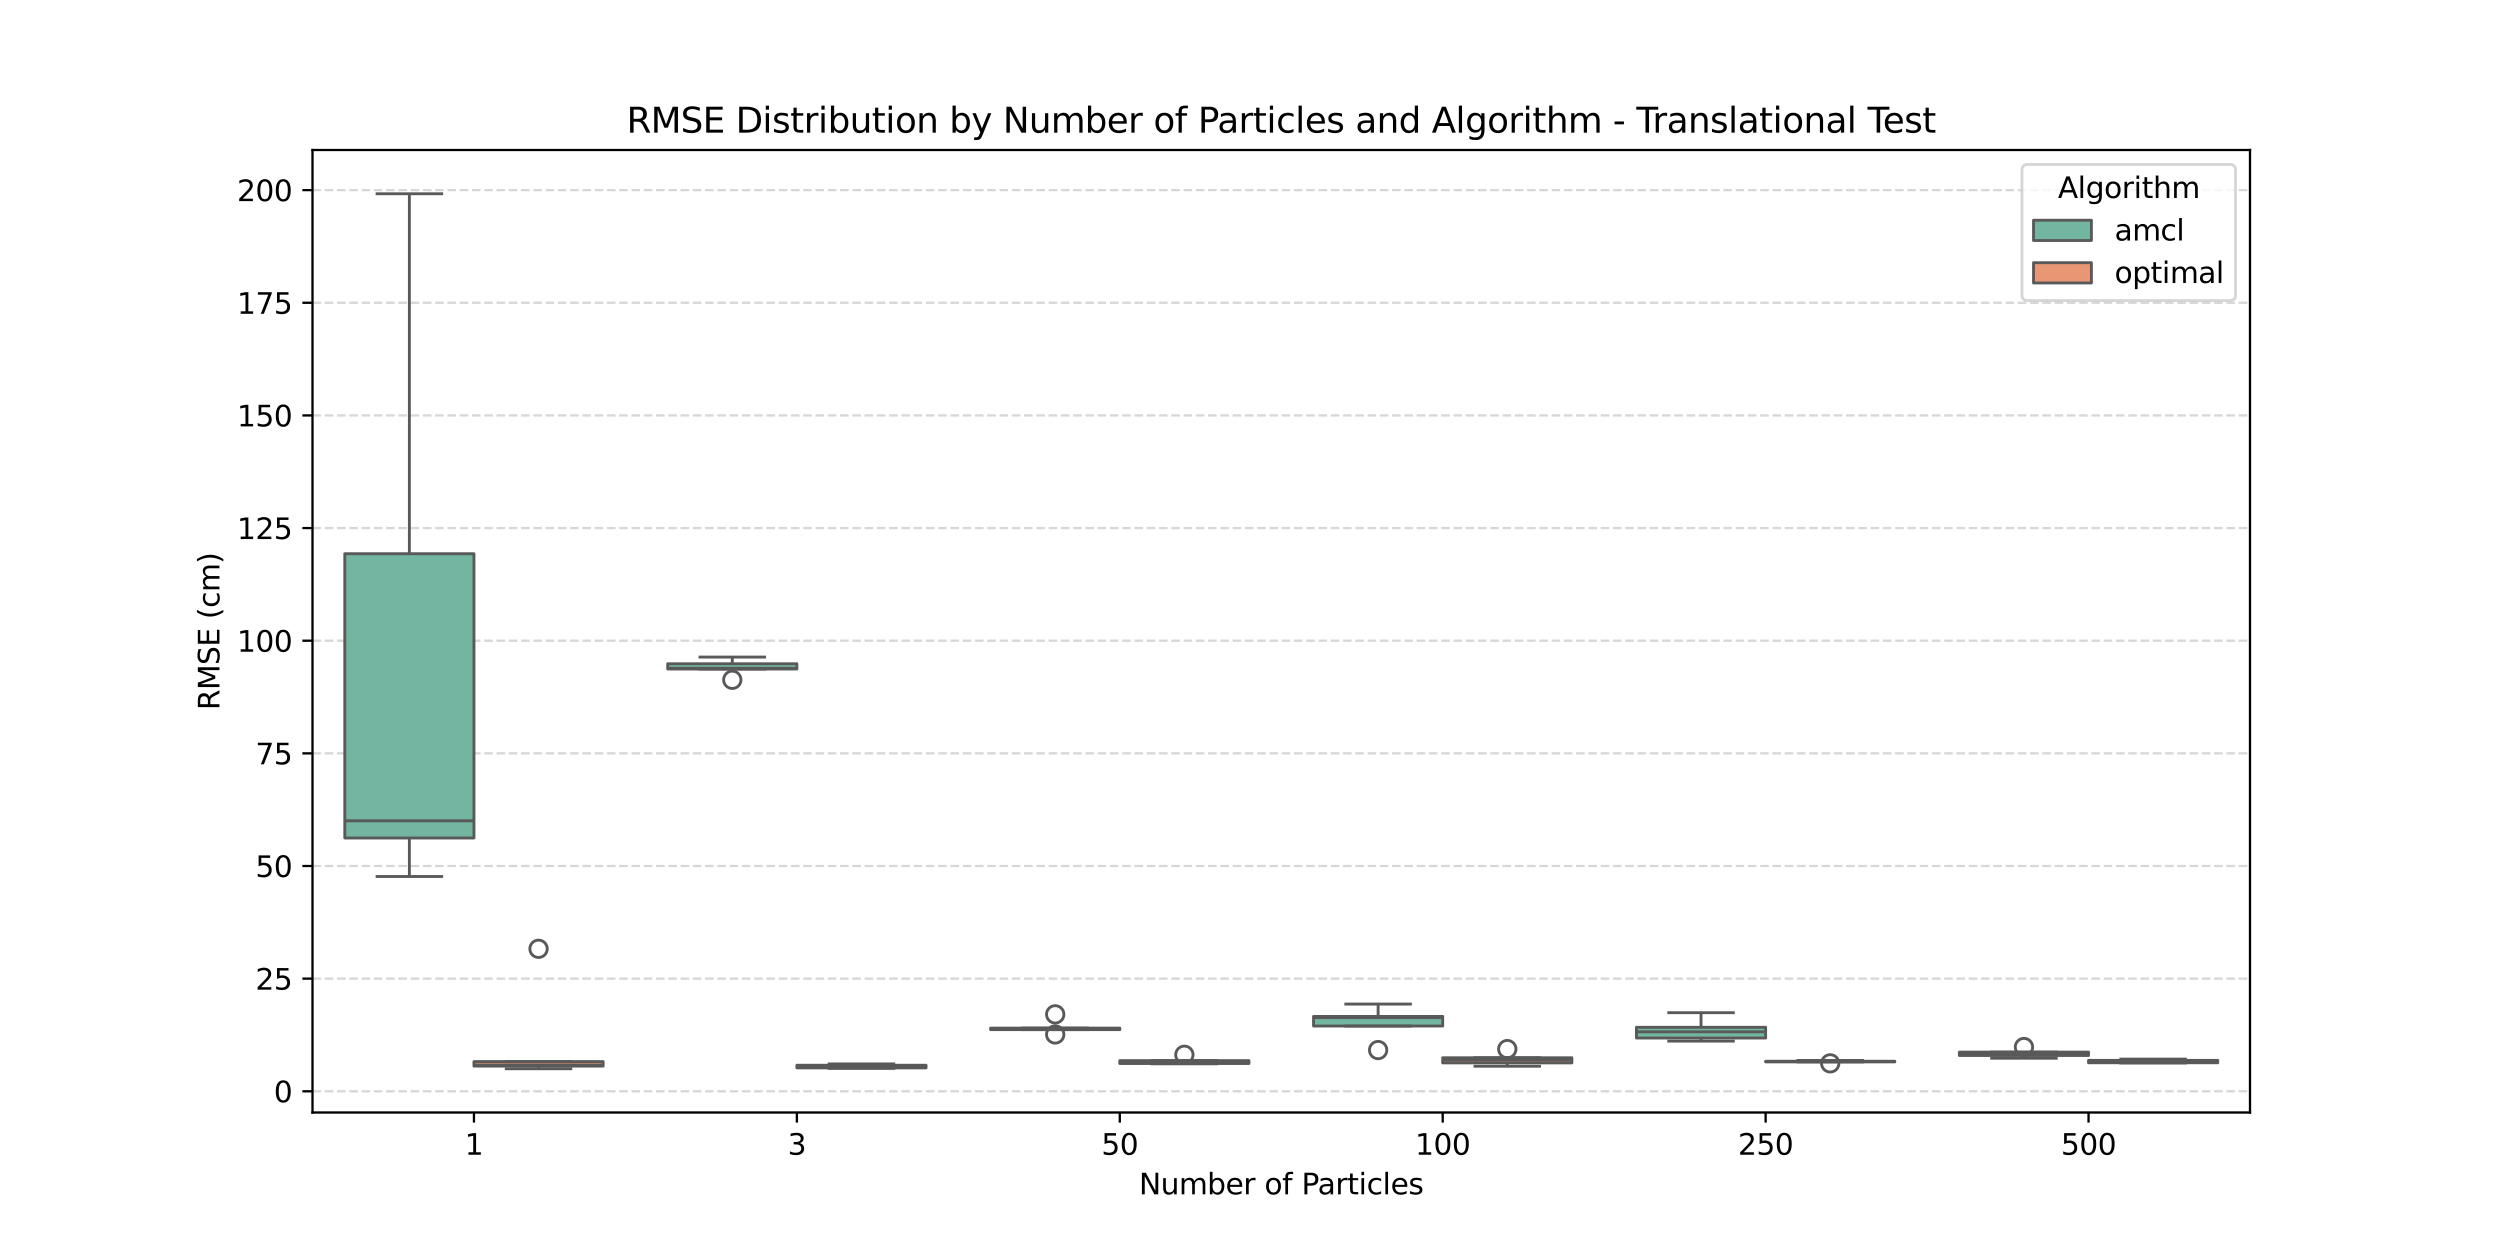 <?xml version="1.0" encoding="utf-8" standalone="no"?>
<!DOCTYPE svg PUBLIC "-//W3C//DTD SVG 1.1//EN"
  "http://www.w3.org/Graphics/SVG/1.1/DTD/svg11.dtd">
<svg xmlns:xlink="http://www.w3.org/1999/xlink" width="864pt" height="432pt" viewBox="0 0 864 432" xmlns="http://www.w3.org/2000/svg" version="1.1">
 <defs>
  <style type="text/css">*{stroke-linejoin: round; stroke-linecap: butt}</style>
 </defs>
 <g id="figure_1">
  <g id="patch_1">
   <path d="M 0 432 
L 864 432 
L 864 0 
L 0 0 
z
" style="fill: #ffffff"/>
  </g>
  <g id="axes_1">
   <g id="patch_2">
    <path d="M 108 384.48 
L 777.6 384.48 
L 777.6 51.84 
L 108 51.84 
z
" style="fill: #ffffff"/>
   </g>
   <g id="patch_3">
    <path d="M 163.8 377.15 
L 163.8 377.15 
L 163.8 377.15 
L 163.8 377.15 
z
" clip-path="url(#pabca61a858)" style="fill: #72b6a1; stroke: #595959; stroke-linejoin: miter"/>
   </g>
   <g id="patch_4">
    <path d="M 163.8 377.15 
L 163.8 377.15 
L 163.8 377.15 
L 163.8 377.15 
z
" clip-path="url(#pabca61a858)" style="fill: #e99675; stroke: #595959; stroke-linejoin: miter"/>
   </g>
   <g id="matplotlib.axis_1">
    <g id="xtick_1">
     <g id="line2d_1">
      <defs>
       <path id="m0960a24da6" d="M 0 0 
L 0 3.5 
" style="stroke: #000000; stroke-width: 0.8"/>
      </defs>
      <g>
       <use xlink:href="#m0960a24da6" x="163.8" y="384.48" style="stroke: #000000; stroke-width: 0.8"/>
      </g>
     </g>
     <g id="text_1">
      <!-- 1 -->
      <g transform="translate(160.619 399.078) scale(0.1 -0.1)">
       <defs>
        <path id="DejaVuSans-31" d="M 794 531 
L 1825 531 
L 1825 4091 
L 703 3866 
L 703 4441 
L 1819 4666 
L 2450 4666 
L 2450 531 
L 3481 531 
L 3481 0 
L 794 0 
L 794 531 
z
" transform="scale(0.016)"/>
       </defs>
       <use xlink:href="#DejaVuSans-31"/>
      </g>
     </g>
    </g>
    <g id="xtick_2">
     <g id="line2d_2">
      <g>
       <use xlink:href="#m0960a24da6" x="275.4" y="384.48" style="stroke: #000000; stroke-width: 0.8"/>
      </g>
     </g>
     <g id="text_2">
      <!-- 3 -->
      <g transform="translate(272.219 399.078) scale(0.1 -0.1)">
       <defs>
        <path id="DejaVuSans-33" d="M 2597 2516 
Q 3050 2419 3304 2112 
Q 3559 1806 3559 1356 
Q 3559 666 3084 287 
Q 2609 -91 1734 -91 
Q 1441 -91 1130 -33 
Q 819 25 488 141 
L 488 750 
Q 750 597 1062 519 
Q 1375 441 1716 441 
Q 2309 441 2620 675 
Q 2931 909 2931 1356 
Q 2931 1769 2642 2001 
Q 2353 2234 1838 2234 
L 1294 2234 
L 1294 2753 
L 1863 2753 
Q 2328 2753 2575 2939 
Q 2822 3125 2822 3475 
Q 2822 3834 2567 4026 
Q 2313 4219 1838 4219 
Q 1578 4219 1281 4162 
Q 984 4106 628 3988 
L 628 4550 
Q 988 4650 1302 4700 
Q 1616 4750 1894 4750 
Q 2613 4750 3031 4423 
Q 3450 4097 3450 3541 
Q 3450 3153 3228 2886 
Q 3006 2619 2597 2516 
z
" transform="scale(0.016)"/>
       </defs>
       <use xlink:href="#DejaVuSans-33"/>
      </g>
     </g>
    </g>
    <g id="xtick_3">
     <g id="line2d_3">
      <g>
       <use xlink:href="#m0960a24da6" x="387" y="384.48" style="stroke: #000000; stroke-width: 0.8"/>
      </g>
     </g>
     <g id="text_3">
      <!-- 50 -->
      <g transform="translate(380.637 399.078) scale(0.1 -0.1)">
       <defs>
        <path id="DejaVuSans-35" d="M 691 4666 
L 3169 4666 
L 3169 4134 
L 1269 4134 
L 1269 2991 
Q 1406 3038 1543 3061 
Q 1681 3084 1819 3084 
Q 2600 3084 3056 2656 
Q 3513 2228 3513 1497 
Q 3513 744 3044 326 
Q 2575 -91 1722 -91 
Q 1428 -91 1123 -41 
Q 819 9 494 109 
L 494 744 
Q 775 591 1075 516 
Q 1375 441 1709 441 
Q 2250 441 2565 725 
Q 2881 1009 2881 1497 
Q 2881 1984 2565 2268 
Q 2250 2553 1709 2553 
Q 1456 2553 1204 2497 
Q 953 2441 691 2322 
L 691 4666 
z
" transform="scale(0.016)"/>
        <path id="DejaVuSans-30" d="M 2034 4250 
Q 1547 4250 1301 3770 
Q 1056 3291 1056 2328 
Q 1056 1369 1301 889 
Q 1547 409 2034 409 
Q 2525 409 2770 889 
Q 3016 1369 3016 2328 
Q 3016 3291 2770 3770 
Q 2525 4250 2034 4250 
z
M 2034 4750 
Q 2819 4750 3233 4129 
Q 3647 3509 3647 2328 
Q 3647 1150 3233 529 
Q 2819 -91 2034 -91 
Q 1250 -91 836 529 
Q 422 1150 422 2328 
Q 422 3509 836 4129 
Q 1250 4750 2034 4750 
z
" transform="scale(0.016)"/>
       </defs>
       <use xlink:href="#DejaVuSans-35"/>
       <use xlink:href="#DejaVuSans-30" x="63.623"/>
      </g>
     </g>
    </g>
    <g id="xtick_4">
     <g id="line2d_4">
      <g>
       <use xlink:href="#m0960a24da6" x="498.6" y="384.48" style="stroke: #000000; stroke-width: 0.8"/>
      </g>
     </g>
     <g id="text_4">
      <!-- 100 -->
      <g transform="translate(489.056 399.078) scale(0.1 -0.1)">
       <use xlink:href="#DejaVuSans-31"/>
       <use xlink:href="#DejaVuSans-30" x="63.623"/>
       <use xlink:href="#DejaVuSans-30" x="127.246"/>
      </g>
     </g>
    </g>
    <g id="xtick_5">
     <g id="line2d_5">
      <g>
       <use xlink:href="#m0960a24da6" x="610.2" y="384.48" style="stroke: #000000; stroke-width: 0.8"/>
      </g>
     </g>
     <g id="text_5">
      <!-- 250 -->
      <g transform="translate(600.656 399.078) scale(0.1 -0.1)">
       <defs>
        <path id="DejaVuSans-32" d="M 1228 531 
L 3431 531 
L 3431 0 
L 469 0 
L 469 531 
Q 828 903 1448 1529 
Q 2069 2156 2228 2338 
Q 2531 2678 2651 2914 
Q 2772 3150 2772 3378 
Q 2772 3750 2511 3984 
Q 2250 4219 1831 4219 
Q 1534 4219 1204 4116 
Q 875 4013 500 3803 
L 500 4441 
Q 881 4594 1212 4672 
Q 1544 4750 1819 4750 
Q 2544 4750 2975 4387 
Q 3406 4025 3406 3419 
Q 3406 3131 3298 2873 
Q 3191 2616 2906 2266 
Q 2828 2175 2409 1742 
Q 1991 1309 1228 531 
z
" transform="scale(0.016)"/>
       </defs>
       <use xlink:href="#DejaVuSans-32"/>
       <use xlink:href="#DejaVuSans-35" x="63.623"/>
       <use xlink:href="#DejaVuSans-30" x="127.246"/>
      </g>
     </g>
    </g>
    <g id="xtick_6">
     <g id="line2d_6">
      <g>
       <use xlink:href="#m0960a24da6" x="721.8" y="384.48" style="stroke: #000000; stroke-width: 0.8"/>
      </g>
     </g>
     <g id="text_6">
      <!-- 500 -->
      <g transform="translate(712.256 399.078) scale(0.1 -0.1)">
       <use xlink:href="#DejaVuSans-35"/>
       <use xlink:href="#DejaVuSans-30" x="63.623"/>
       <use xlink:href="#DejaVuSans-30" x="127.246"/>
      </g>
     </g>
    </g>
    <g id="text_7">
     <!-- Number of Particles -->
     <g transform="translate(393.638 412.757) scale(0.1 -0.1)">
      <defs>
       <path id="DejaVuSans-4e" d="M 628 4666 
L 1478 4666 
L 3547 763 
L 3547 4666 
L 4159 4666 
L 4159 0 
L 3309 0 
L 1241 3903 
L 1241 0 
L 628 0 
L 628 4666 
z
" transform="scale(0.016)"/>
       <path id="DejaVuSans-75" d="M 544 1381 
L 544 3500 
L 1119 3500 
L 1119 1403 
Q 1119 906 1312 657 
Q 1506 409 1894 409 
Q 2359 409 2629 706 
Q 2900 1003 2900 1516 
L 2900 3500 
L 3475 3500 
L 3475 0 
L 2900 0 
L 2900 538 
Q 2691 219 2414 64 
Q 2138 -91 1772 -91 
Q 1169 -91 856 284 
Q 544 659 544 1381 
z
M 1991 3584 
L 1991 3584 
z
" transform="scale(0.016)"/>
       <path id="DejaVuSans-6d" d="M 3328 2828 
Q 3544 3216 3844 3400 
Q 4144 3584 4550 3584 
Q 5097 3584 5394 3201 
Q 5691 2819 5691 2113 
L 5691 0 
L 5113 0 
L 5113 2094 
Q 5113 2597 4934 2840 
Q 4756 3084 4391 3084 
Q 3944 3084 3684 2787 
Q 3425 2491 3425 1978 
L 3425 0 
L 2847 0 
L 2847 2094 
Q 2847 2600 2669 2842 
Q 2491 3084 2119 3084 
Q 1678 3084 1418 2786 
Q 1159 2488 1159 1978 
L 1159 0 
L 581 0 
L 581 3500 
L 1159 3500 
L 1159 2956 
Q 1356 3278 1631 3431 
Q 1906 3584 2284 3584 
Q 2666 3584 2933 3390 
Q 3200 3197 3328 2828 
z
" transform="scale(0.016)"/>
       <path id="DejaVuSans-62" d="M 3116 1747 
Q 3116 2381 2855 2742 
Q 2594 3103 2138 3103 
Q 1681 3103 1420 2742 
Q 1159 2381 1159 1747 
Q 1159 1113 1420 752 
Q 1681 391 2138 391 
Q 2594 391 2855 752 
Q 3116 1113 3116 1747 
z
M 1159 2969 
Q 1341 3281 1617 3432 
Q 1894 3584 2278 3584 
Q 2916 3584 3314 3078 
Q 3713 2572 3713 1747 
Q 3713 922 3314 415 
Q 2916 -91 2278 -91 
Q 1894 -91 1617 61 
Q 1341 213 1159 525 
L 1159 0 
L 581 0 
L 581 4863 
L 1159 4863 
L 1159 2969 
z
" transform="scale(0.016)"/>
       <path id="DejaVuSans-65" d="M 3597 1894 
L 3597 1613 
L 953 1613 
Q 991 1019 1311 708 
Q 1631 397 2203 397 
Q 2534 397 2845 478 
Q 3156 559 3463 722 
L 3463 178 
Q 3153 47 2828 -22 
Q 2503 -91 2169 -91 
Q 1331 -91 842 396 
Q 353 884 353 1716 
Q 353 2575 817 3079 
Q 1281 3584 2069 3584 
Q 2775 3584 3186 3129 
Q 3597 2675 3597 1894 
z
M 3022 2063 
Q 3016 2534 2758 2815 
Q 2500 3097 2075 3097 
Q 1594 3097 1305 2825 
Q 1016 2553 972 2059 
L 3022 2063 
z
" transform="scale(0.016)"/>
       <path id="DejaVuSans-72" d="M 2631 2963 
Q 2534 3019 2420 3045 
Q 2306 3072 2169 3072 
Q 1681 3072 1420 2755 
Q 1159 2438 1159 1844 
L 1159 0 
L 581 0 
L 581 3500 
L 1159 3500 
L 1159 2956 
Q 1341 3275 1631 3429 
Q 1922 3584 2338 3584 
Q 2397 3584 2469 3576 
Q 2541 3569 2628 3553 
L 2631 2963 
z
" transform="scale(0.016)"/>
       <path id="DejaVuSans-20" transform="scale(0.016)"/>
       <path id="DejaVuSans-6f" d="M 1959 3097 
Q 1497 3097 1228 2736 
Q 959 2375 959 1747 
Q 959 1119 1226 758 
Q 1494 397 1959 397 
Q 2419 397 2687 759 
Q 2956 1122 2956 1747 
Q 2956 2369 2687 2733 
Q 2419 3097 1959 3097 
z
M 1959 3584 
Q 2709 3584 3137 3096 
Q 3566 2609 3566 1747 
Q 3566 888 3137 398 
Q 2709 -91 1959 -91 
Q 1206 -91 779 398 
Q 353 888 353 1747 
Q 353 2609 779 3096 
Q 1206 3584 1959 3584 
z
" transform="scale(0.016)"/>
       <path id="DejaVuSans-66" d="M 2375 4863 
L 2375 4384 
L 1825 4384 
Q 1516 4384 1395 4259 
Q 1275 4134 1275 3809 
L 1275 3500 
L 2222 3500 
L 2222 3053 
L 1275 3053 
L 1275 0 
L 697 0 
L 697 3053 
L 147 3053 
L 147 3500 
L 697 3500 
L 697 3744 
Q 697 4328 969 4595 
Q 1241 4863 1831 4863 
L 2375 4863 
z
" transform="scale(0.016)"/>
       <path id="DejaVuSans-50" d="M 1259 4147 
L 1259 2394 
L 2053 2394 
Q 2494 2394 2734 2622 
Q 2975 2850 2975 3272 
Q 2975 3691 2734 3919 
Q 2494 4147 2053 4147 
L 1259 4147 
z
M 628 4666 
L 2053 4666 
Q 2838 4666 3239 4311 
Q 3641 3956 3641 3272 
Q 3641 2581 3239 2228 
Q 2838 1875 2053 1875 
L 1259 1875 
L 1259 0 
L 628 0 
L 628 4666 
z
" transform="scale(0.016)"/>
       <path id="DejaVuSans-61" d="M 2194 1759 
Q 1497 1759 1228 1600 
Q 959 1441 959 1056 
Q 959 750 1161 570 
Q 1363 391 1709 391 
Q 2188 391 2477 730 
Q 2766 1069 2766 1631 
L 2766 1759 
L 2194 1759 
z
M 3341 1997 
L 3341 0 
L 2766 0 
L 2766 531 
Q 2569 213 2275 61 
Q 1981 -91 1556 -91 
Q 1019 -91 701 211 
Q 384 513 384 1019 
Q 384 1609 779 1909 
Q 1175 2209 1959 2209 
L 2766 2209 
L 2766 2266 
Q 2766 2663 2505 2880 
Q 2244 3097 1772 3097 
Q 1472 3097 1187 3025 
Q 903 2953 641 2809 
L 641 3341 
Q 956 3463 1253 3523 
Q 1550 3584 1831 3584 
Q 2591 3584 2966 3190 
Q 3341 2797 3341 1997 
z
" transform="scale(0.016)"/>
       <path id="DejaVuSans-74" d="M 1172 4494 
L 1172 3500 
L 2356 3500 
L 2356 3053 
L 1172 3053 
L 1172 1153 
Q 1172 725 1289 603 
Q 1406 481 1766 481 
L 2356 481 
L 2356 0 
L 1766 0 
Q 1100 0 847 248 
Q 594 497 594 1153 
L 594 3053 
L 172 3053 
L 172 3500 
L 594 3500 
L 594 4494 
L 1172 4494 
z
" transform="scale(0.016)"/>
       <path id="DejaVuSans-69" d="M 603 3500 
L 1178 3500 
L 1178 0 
L 603 0 
L 603 3500 
z
M 603 4863 
L 1178 4863 
L 1178 4134 
L 603 4134 
L 603 4863 
z
" transform="scale(0.016)"/>
       <path id="DejaVuSans-63" d="M 3122 3366 
L 3122 2828 
Q 2878 2963 2633 3030 
Q 2388 3097 2138 3097 
Q 1578 3097 1268 2742 
Q 959 2388 959 1747 
Q 959 1106 1268 751 
Q 1578 397 2138 397 
Q 2388 397 2633 464 
Q 2878 531 3122 666 
L 3122 134 
Q 2881 22 2623 -34 
Q 2366 -91 2075 -91 
Q 1284 -91 818 406 
Q 353 903 353 1747 
Q 353 2603 823 3093 
Q 1294 3584 2113 3584 
Q 2378 3584 2631 3529 
Q 2884 3475 3122 3366 
z
" transform="scale(0.016)"/>
       <path id="DejaVuSans-6c" d="M 603 4863 
L 1178 4863 
L 1178 0 
L 603 0 
L 603 4863 
z
" transform="scale(0.016)"/>
       <path id="DejaVuSans-73" d="M 2834 3397 
L 2834 2853 
Q 2591 2978 2328 3040 
Q 2066 3103 1784 3103 
Q 1356 3103 1142 2972 
Q 928 2841 928 2578 
Q 928 2378 1081 2264 
Q 1234 2150 1697 2047 
L 1894 2003 
Q 2506 1872 2764 1633 
Q 3022 1394 3022 966 
Q 3022 478 2636 193 
Q 2250 -91 1575 -91 
Q 1294 -91 989 -36 
Q 684 19 347 128 
L 347 722 
Q 666 556 975 473 
Q 1284 391 1588 391 
Q 1994 391 2212 530 
Q 2431 669 2431 922 
Q 2431 1156 2273 1281 
Q 2116 1406 1581 1522 
L 1381 1569 
Q 847 1681 609 1914 
Q 372 2147 372 2553 
Q 372 3047 722 3315 
Q 1072 3584 1716 3584 
Q 2034 3584 2315 3537 
Q 2597 3491 2834 3397 
z
" transform="scale(0.016)"/>
      </defs>
      <use xlink:href="#DejaVuSans-4e"/>
      <use xlink:href="#DejaVuSans-75" x="74.805"/>
      <use xlink:href="#DejaVuSans-6d" x="138.184"/>
      <use xlink:href="#DejaVuSans-62" x="235.596"/>
      <use xlink:href="#DejaVuSans-65" x="299.072"/>
      <use xlink:href="#DejaVuSans-72" x="360.596"/>
      <use xlink:href="#DejaVuSans-20" x="401.709"/>
      <use xlink:href="#DejaVuSans-6f" x="433.496"/>
      <use xlink:href="#DejaVuSans-66" x="494.678"/>
      <use xlink:href="#DejaVuSans-20" x="529.883"/>
      <use xlink:href="#DejaVuSans-50" x="561.67"/>
      <use xlink:href="#DejaVuSans-61" x="617.473"/>
      <use xlink:href="#DejaVuSans-72" x="678.752"/>
      <use xlink:href="#DejaVuSans-74" x="719.865"/>
      <use xlink:href="#DejaVuSans-69" x="759.074"/>
      <use xlink:href="#DejaVuSans-63" x="786.857"/>
      <use xlink:href="#DejaVuSans-6c" x="841.838"/>
      <use xlink:href="#DejaVuSans-65" x="869.621"/>
      <use xlink:href="#DejaVuSans-73" x="931.145"/>
     </g>
    </g>
   </g>
   <g id="matplotlib.axis_2">
    <g id="ytick_1">
     <g id="line2d_7">
      <path d="M 108 377.15 
L 777.6 377.15 
" clip-path="url(#pabca61a858)" style="fill: none; stroke-dasharray: 2.96,1.28; stroke-dashoffset: 0; stroke: #b0b0b0; stroke-opacity: 0.5; stroke-width: 0.8"/>
     </g>
     <g id="line2d_8">
      <defs>
       <path id="me1e7317fe0" d="M 0 0 
L -3.5 0 
" style="stroke: #000000; stroke-width: 0.8"/>
      </defs>
      <g>
       <use xlink:href="#me1e7317fe0" x="108" y="377.15" style="stroke: #000000; stroke-width: 0.8"/>
      </g>
     </g>
     <g id="text_8">
      <!-- 0 -->
      <g transform="translate(94.638 380.949) scale(0.1 -0.1)">
       <use xlink:href="#DejaVuSans-30"/>
      </g>
     </g>
    </g>
    <g id="ytick_2">
     <g id="line2d_9">
      <path d="M 108 338.22 
L 777.6 338.22 
" clip-path="url(#pabca61a858)" style="fill: none; stroke-dasharray: 2.96,1.28; stroke-dashoffset: 0; stroke: #b0b0b0; stroke-opacity: 0.5; stroke-width: 0.8"/>
     </g>
     <g id="line2d_10">
      <g>
       <use xlink:href="#me1e7317fe0" x="108" y="338.22" style="stroke: #000000; stroke-width: 0.8"/>
      </g>
     </g>
     <g id="text_9">
      <!-- 25 -->
      <g transform="translate(88.275 342.019) scale(0.1 -0.1)">
       <use xlink:href="#DejaVuSans-32"/>
       <use xlink:href="#DejaVuSans-35" x="63.623"/>
      </g>
     </g>
    </g>
    <g id="ytick_3">
     <g id="line2d_11">
      <path d="M 108 299.29 
L 777.6 299.29 
" clip-path="url(#pabca61a858)" style="fill: none; stroke-dasharray: 2.96,1.28; stroke-dashoffset: 0; stroke: #b0b0b0; stroke-opacity: 0.5; stroke-width: 0.8"/>
     </g>
     <g id="line2d_12">
      <g>
       <use xlink:href="#me1e7317fe0" x="108" y="299.29" style="stroke: #000000; stroke-width: 0.8"/>
      </g>
     </g>
     <g id="text_10">
      <!-- 50 -->
      <g transform="translate(88.275 303.09) scale(0.1 -0.1)">
       <use xlink:href="#DejaVuSans-35"/>
       <use xlink:href="#DejaVuSans-30" x="63.623"/>
      </g>
     </g>
    </g>
    <g id="ytick_4">
     <g id="line2d_13">
      <path d="M 108 260.361 
L 777.6 260.361 
" clip-path="url(#pabca61a858)" style="fill: none; stroke-dasharray: 2.96,1.28; stroke-dashoffset: 0; stroke: #b0b0b0; stroke-opacity: 0.5; stroke-width: 0.8"/>
     </g>
     <g id="line2d_14">
      <g>
       <use xlink:href="#me1e7317fe0" x="108" y="260.361" style="stroke: #000000; stroke-width: 0.8"/>
      </g>
     </g>
     <g id="text_11">
      <!-- 75 -->
      <g transform="translate(88.275 264.16) scale(0.1 -0.1)">
       <defs>
        <path id="DejaVuSans-37" d="M 525 4666 
L 3525 4666 
L 3525 4397 
L 1831 0 
L 1172 0 
L 2766 4134 
L 525 4134 
L 525 4666 
z
" transform="scale(0.016)"/>
       </defs>
       <use xlink:href="#DejaVuSans-37"/>
       <use xlink:href="#DejaVuSans-35" x="63.623"/>
      </g>
     </g>
    </g>
    <g id="ytick_5">
     <g id="line2d_15">
      <path d="M 108 221.431 
L 777.6 221.431 
" clip-path="url(#pabca61a858)" style="fill: none; stroke-dasharray: 2.96,1.28; stroke-dashoffset: 0; stroke: #b0b0b0; stroke-opacity: 0.5; stroke-width: 0.8"/>
     </g>
     <g id="line2d_16">
      <g>
       <use xlink:href="#me1e7317fe0" x="108" y="221.431" style="stroke: #000000; stroke-width: 0.8"/>
      </g>
     </g>
     <g id="text_12">
      <!-- 100 -->
      <g transform="translate(81.912 225.23) scale(0.1 -0.1)">
       <use xlink:href="#DejaVuSans-31"/>
       <use xlink:href="#DejaVuSans-30" x="63.623"/>
       <use xlink:href="#DejaVuSans-30" x="127.246"/>
      </g>
     </g>
    </g>
    <g id="ytick_6">
     <g id="line2d_17">
      <path d="M 108 182.501 
L 777.6 182.501 
" clip-path="url(#pabca61a858)" style="fill: none; stroke-dasharray: 2.96,1.28; stroke-dashoffset: 0; stroke: #b0b0b0; stroke-opacity: 0.5; stroke-width: 0.8"/>
     </g>
     <g id="line2d_18">
      <g>
       <use xlink:href="#me1e7317fe0" x="108" y="182.501" style="stroke: #000000; stroke-width: 0.8"/>
      </g>
     </g>
     <g id="text_13">
      <!-- 125 -->
      <g transform="translate(81.912 186.301) scale(0.1 -0.1)">
       <use xlink:href="#DejaVuSans-31"/>
       <use xlink:href="#DejaVuSans-32" x="63.623"/>
       <use xlink:href="#DejaVuSans-35" x="127.246"/>
      </g>
     </g>
    </g>
    <g id="ytick_7">
     <g id="line2d_19">
      <path d="M 108 143.572 
L 777.6 143.572 
" clip-path="url(#pabca61a858)" style="fill: none; stroke-dasharray: 2.96,1.28; stroke-dashoffset: 0; stroke: #b0b0b0; stroke-opacity: 0.5; stroke-width: 0.8"/>
     </g>
     <g id="line2d_20">
      <g>
       <use xlink:href="#me1e7317fe0" x="108" y="143.572" style="stroke: #000000; stroke-width: 0.8"/>
      </g>
     </g>
     <g id="text_14">
      <!-- 150 -->
      <g transform="translate(81.912 147.371) scale(0.1 -0.1)">
       <use xlink:href="#DejaVuSans-31"/>
       <use xlink:href="#DejaVuSans-35" x="63.623"/>
       <use xlink:href="#DejaVuSans-30" x="127.246"/>
      </g>
     </g>
    </g>
    <g id="ytick_8">
     <g id="line2d_21">
      <path d="M 108 104.642 
L 777.6 104.642 
" clip-path="url(#pabca61a858)" style="fill: none; stroke-dasharray: 2.96,1.28; stroke-dashoffset: 0; stroke: #b0b0b0; stroke-opacity: 0.5; stroke-width: 0.8"/>
     </g>
     <g id="line2d_22">
      <g>
       <use xlink:href="#me1e7317fe0" x="108" y="104.642" style="stroke: #000000; stroke-width: 0.8"/>
      </g>
     </g>
     <g id="text_15">
      <!-- 175 -->
      <g transform="translate(81.912 108.441) scale(0.1 -0.1)">
       <use xlink:href="#DejaVuSans-31"/>
       <use xlink:href="#DejaVuSans-37" x="63.623"/>
       <use xlink:href="#DejaVuSans-35" x="127.246"/>
      </g>
     </g>
    </g>
    <g id="ytick_9">
     <g id="line2d_23">
      <path d="M 108 65.713 
L 777.6 65.713 
" clip-path="url(#pabca61a858)" style="fill: none; stroke-dasharray: 2.96,1.28; stroke-dashoffset: 0; stroke: #b0b0b0; stroke-opacity: 0.5; stroke-width: 0.8"/>
     </g>
     <g id="line2d_24">
      <g>
       <use xlink:href="#me1e7317fe0" x="108" y="65.713" style="stroke: #000000; stroke-width: 0.8"/>
      </g>
     </g>
     <g id="text_16">
      <!-- 200 -->
      <g transform="translate(81.912 69.512) scale(0.1 -0.1)">
       <use xlink:href="#DejaVuSans-32"/>
       <use xlink:href="#DejaVuSans-30" x="63.623"/>
       <use xlink:href="#DejaVuSans-30" x="127.246"/>
      </g>
     </g>
    </g>
    <g id="text_17">
     <!-- RMSE (cm) -->
     <g transform="translate(75.833 245.392) rotate(-90) scale(0.1 -0.1)">
      <defs>
       <path id="DejaVuSans-52" d="M 2841 2188 
Q 3044 2119 3236 1894 
Q 3428 1669 3622 1275 
L 4263 0 
L 3584 0 
L 2988 1197 
Q 2756 1666 2539 1819 
Q 2322 1972 1947 1972 
L 1259 1972 
L 1259 0 
L 628 0 
L 628 4666 
L 2053 4666 
Q 2853 4666 3247 4331 
Q 3641 3997 3641 3322 
Q 3641 2881 3436 2590 
Q 3231 2300 2841 2188 
z
M 1259 4147 
L 1259 2491 
L 2053 2491 
Q 2509 2491 2742 2702 
Q 2975 2913 2975 3322 
Q 2975 3731 2742 3939 
Q 2509 4147 2053 4147 
L 1259 4147 
z
" transform="scale(0.016)"/>
       <path id="DejaVuSans-4d" d="M 628 4666 
L 1569 4666 
L 2759 1491 
L 3956 4666 
L 4897 4666 
L 4897 0 
L 4281 0 
L 4281 4097 
L 3078 897 
L 2444 897 
L 1241 4097 
L 1241 0 
L 628 0 
L 628 4666 
z
" transform="scale(0.016)"/>
       <path id="DejaVuSans-53" d="M 3425 4513 
L 3425 3897 
Q 3066 4069 2747 4153 
Q 2428 4238 2131 4238 
Q 1616 4238 1336 4038 
Q 1056 3838 1056 3469 
Q 1056 3159 1242 3001 
Q 1428 2844 1947 2747 
L 2328 2669 
Q 3034 2534 3370 2195 
Q 3706 1856 3706 1288 
Q 3706 609 3251 259 
Q 2797 -91 1919 -91 
Q 1588 -91 1214 -16 
Q 841 59 441 206 
L 441 856 
Q 825 641 1194 531 
Q 1563 422 1919 422 
Q 2459 422 2753 634 
Q 3047 847 3047 1241 
Q 3047 1584 2836 1778 
Q 2625 1972 2144 2069 
L 1759 2144 
Q 1053 2284 737 2584 
Q 422 2884 422 3419 
Q 422 4038 858 4394 
Q 1294 4750 2059 4750 
Q 2388 4750 2728 4690 
Q 3069 4631 3425 4513 
z
" transform="scale(0.016)"/>
       <path id="DejaVuSans-45" d="M 628 4666 
L 3578 4666 
L 3578 4134 
L 1259 4134 
L 1259 2753 
L 3481 2753 
L 3481 2222 
L 1259 2222 
L 1259 531 
L 3634 531 
L 3634 0 
L 628 0 
L 628 4666 
z
" transform="scale(0.016)"/>
       <path id="DejaVuSans-28" d="M 1984 4856 
Q 1566 4138 1362 3434 
Q 1159 2731 1159 2009 
Q 1159 1288 1364 580 
Q 1569 -128 1984 -844 
L 1484 -844 
Q 1016 -109 783 600 
Q 550 1309 550 2009 
Q 550 2706 781 3412 
Q 1013 4119 1484 4856 
L 1984 4856 
z
" transform="scale(0.016)"/>
       <path id="DejaVuSans-29" d="M 513 4856 
L 1013 4856 
Q 1481 4119 1714 3412 
Q 1947 2706 1947 2009 
Q 1947 1309 1714 600 
Q 1481 -109 1013 -844 
L 513 -844 
Q 928 -128 1133 580 
Q 1338 1288 1338 2009 
Q 1338 2731 1133 3434 
Q 928 4138 513 4856 
z
" transform="scale(0.016)"/>
      </defs>
      <use xlink:href="#DejaVuSans-52"/>
      <use xlink:href="#DejaVuSans-4d" x="69.482"/>
      <use xlink:href="#DejaVuSans-53" x="155.762"/>
      <use xlink:href="#DejaVuSans-45" x="219.238"/>
      <use xlink:href="#DejaVuSans-20" x="282.422"/>
      <use xlink:href="#DejaVuSans-28" x="314.209"/>
      <use xlink:href="#DejaVuSans-63" x="353.223"/>
      <use xlink:href="#DejaVuSans-6d" x="408.203"/>
      <use xlink:href="#DejaVuSans-29" x="505.615"/>
     </g>
    </g>
   </g>
   <g id="patch_5">
    <path d="M 119.16 289.611 
L 163.8 289.611 
L 163.8 191.372 
L 119.16 191.372 
L 119.16 289.611 
z
" clip-path="url(#pabca61a858)" style="fill: #72b6a1; stroke: #595959; stroke-linejoin: miter"/>
   </g>
   <g id="line2d_25">
    <path d="M 141.48 289.611 
L 141.48 302.915 
" clip-path="url(#pabca61a858)" style="fill: none; stroke: #595959"/>
   </g>
   <g id="line2d_26">
    <path d="M 141.48 191.372 
L 141.48 66.96 
" clip-path="url(#pabca61a858)" style="fill: none; stroke: #595959"/>
   </g>
   <g id="line2d_27">
    <path d="M 130.32 302.915 
L 152.64 302.915 
" clip-path="url(#pabca61a858)" style="fill: none; stroke: #595959; stroke-linecap: square"/>
   </g>
   <g id="line2d_28">
    <path d="M 130.32 66.96 
L 152.64 66.96 
" clip-path="url(#pabca61a858)" style="fill: none; stroke: #595959; stroke-linecap: square"/>
   </g>
   <g id="line2d_29"/>
   <g id="patch_6">
    <path d="M 230.76 231.204 
L 275.4 231.204 
L 275.4 229.4 
L 230.76 229.4 
L 230.76 231.204 
z
" clip-path="url(#pabca61a858)" style="fill: #72b6a1; stroke: #595959; stroke-linejoin: miter"/>
   </g>
   <g id="line2d_30">
    <path d="M 253.08 231.204 
L 253.08 231.204 
" clip-path="url(#pabca61a858)" style="fill: none; stroke: #595959"/>
   </g>
   <g id="line2d_31">
    <path d="M 253.08 229.4 
L 253.08 227.086 
" clip-path="url(#pabca61a858)" style="fill: none; stroke: #595959"/>
   </g>
   <g id="line2d_32">
    <path d="M 241.92 231.204 
L 264.24 231.204 
" clip-path="url(#pabca61a858)" style="fill: none; stroke: #595959; stroke-linecap: square"/>
   </g>
   <g id="line2d_33">
    <path d="M 241.92 227.086 
L 264.24 227.086 
" clip-path="url(#pabca61a858)" style="fill: none; stroke: #595959; stroke-linecap: square"/>
   </g>
   <g id="line2d_34">
    <defs>
     <path id="mfccb0c76e7" d="M 0 3 
C 0.796 3 1.559 2.684 2.121 2.121 
C 2.684 1.559 3 0.796 3 0 
C 3 -0.796 2.684 -1.559 2.121 -2.121 
C 1.559 -2.684 0.796 -3 0 -3 
C -0.796 -3 -1.559 -2.684 -2.121 -2.121 
C -2.684 -1.559 -3 -0.796 -3 0 
C -3 0.796 -2.684 1.559 -2.121 2.121 
C -1.559 2.684 -0.796 3 0 3 
z
" style="stroke: #595959"/>
    </defs>
    <g clip-path="url(#pabca61a858)">
     <use xlink:href="#mfccb0c76e7" x="253.08" y="234.942" style="fill-opacity: 0; stroke: #595959"/>
    </g>
   </g>
   <g id="patch_7">
    <path d="M 342.36 355.842 
L 387 355.842 
L 387 355.312 
L 342.36 355.312 
L 342.36 355.842 
z
" clip-path="url(#pabca61a858)" style="fill: #72b6a1; stroke: #595959; stroke-linejoin: miter"/>
   </g>
   <g id="line2d_35">
    <path d="M 364.68 355.842 
L 364.68 355.842 
" clip-path="url(#pabca61a858)" style="fill: none; stroke: #595959"/>
   </g>
   <g id="line2d_36">
    <path d="M 364.68 355.312 
L 364.68 355.312 
" clip-path="url(#pabca61a858)" style="fill: none; stroke: #595959"/>
   </g>
   <g id="line2d_37">
    <path d="M 353.52 355.842 
L 375.84 355.842 
" clip-path="url(#pabca61a858)" style="fill: none; stroke: #595959; stroke-linecap: square"/>
   </g>
   <g id="line2d_38">
    <path d="M 353.52 355.312 
L 375.84 355.312 
" clip-path="url(#pabca61a858)" style="fill: none; stroke: #595959; stroke-linecap: square"/>
   </g>
   <g id="line2d_39">
    <g clip-path="url(#pabca61a858)">
     <use xlink:href="#mfccb0c76e7" x="364.68" y="357.511" style="fill-opacity: 0; stroke: #595959"/>
     <use xlink:href="#mfccb0c76e7" x="364.68" y="350.566" style="fill-opacity: 0; stroke: #595959"/>
    </g>
   </g>
   <g id="patch_8">
    <path d="M 453.96 354.599 
L 498.6 354.599 
L 498.6 351.278 
L 453.96 351.278 
L 453.96 354.599 
z
" clip-path="url(#pabca61a858)" style="fill: #72b6a1; stroke: #595959; stroke-linejoin: miter"/>
   </g>
   <g id="line2d_40">
    <path d="M 476.28 354.599 
L 476.28 354.599 
" clip-path="url(#pabca61a858)" style="fill: none; stroke: #595959"/>
   </g>
   <g id="line2d_41">
    <path d="M 476.28 351.278 
L 476.28 347.006 
" clip-path="url(#pabca61a858)" style="fill: none; stroke: #595959"/>
   </g>
   <g id="line2d_42">
    <path d="M 465.12 354.599 
L 487.44 354.599 
" clip-path="url(#pabca61a858)" style="fill: none; stroke: #595959; stroke-linecap: square"/>
   </g>
   <g id="line2d_43">
    <path d="M 465.12 347.006 
L 487.44 347.006 
" clip-path="url(#pabca61a858)" style="fill: none; stroke: #595959; stroke-linecap: square"/>
   </g>
   <g id="line2d_44">
    <g clip-path="url(#pabca61a858)">
     <use xlink:href="#mfccb0c76e7" x="476.28" y="362.9" style="fill-opacity: 0; stroke: #595959"/>
    </g>
   </g>
   <g id="patch_9">
    <path d="M 565.56 358.744 
L 610.2 358.744 
L 610.2 355.03 
L 565.56 355.03 
L 565.56 358.744 
z
" clip-path="url(#pabca61a858)" style="fill: #72b6a1; stroke: #595959; stroke-linejoin: miter"/>
   </g>
   <g id="line2d_45">
    <path d="M 587.88 358.744 
L 587.88 359.802 
" clip-path="url(#pabca61a858)" style="fill: none; stroke: #595959"/>
   </g>
   <g id="line2d_46">
    <path d="M 587.88 355.03 
L 587.88 349.984 
" clip-path="url(#pabca61a858)" style="fill: none; stroke: #595959"/>
   </g>
   <g id="line2d_47">
    <path d="M 576.72 359.802 
L 599.04 359.802 
" clip-path="url(#pabca61a858)" style="fill: none; stroke: #595959; stroke-linecap: square"/>
   </g>
   <g id="line2d_48">
    <path d="M 576.72 349.984 
L 599.04 349.984 
" clip-path="url(#pabca61a858)" style="fill: none; stroke: #595959; stroke-linecap: square"/>
   </g>
   <g id="line2d_49"/>
   <g id="patch_10">
    <path d="M 677.16 364.786 
L 721.8 364.786 
L 721.8 363.619 
L 677.16 363.619 
L 677.16 364.786 
z
" clip-path="url(#pabca61a858)" style="fill: #72b6a1; stroke: #595959; stroke-linejoin: miter"/>
   </g>
   <g id="line2d_50">
    <path d="M 699.48 364.786 
L 699.48 365.733 
" clip-path="url(#pabca61a858)" style="fill: none; stroke: #595959"/>
   </g>
   <g id="line2d_51">
    <path d="M 699.48 363.619 
L 699.48 363.619 
" clip-path="url(#pabca61a858)" style="fill: none; stroke: #595959"/>
   </g>
   <g id="line2d_52">
    <path d="M 688.32 365.733 
L 710.64 365.733 
" clip-path="url(#pabca61a858)" style="fill: none; stroke: #595959; stroke-linecap: square"/>
   </g>
   <g id="line2d_53">
    <path d="M 688.32 363.619 
L 710.64 363.619 
" clip-path="url(#pabca61a858)" style="fill: none; stroke: #595959; stroke-linecap: square"/>
   </g>
   <g id="line2d_54">
    <g clip-path="url(#pabca61a858)">
     <use xlink:href="#mfccb0c76e7" x="699.48" y="361.861" style="fill-opacity: 0; stroke: #595959"/>
    </g>
   </g>
   <g id="patch_11">
    <path d="M 163.8 368.446 
L 208.44 368.446 
L 208.44 366.89 
L 163.8 366.89 
L 163.8 368.446 
z
" clip-path="url(#pabca61a858)" style="fill: #e99675; stroke: #595959; stroke-linejoin: miter"/>
   </g>
   <g id="line2d_55">
    <path d="M 186.12 368.446 
L 186.12 369.36 
" clip-path="url(#pabca61a858)" style="fill: none; stroke: #595959"/>
   </g>
   <g id="line2d_56">
    <path d="M 186.12 366.89 
L 186.12 366.89 
" clip-path="url(#pabca61a858)" style="fill: none; stroke: #595959"/>
   </g>
   <g id="line2d_57">
    <path d="M 174.96 369.36 
L 197.28 369.36 
" clip-path="url(#pabca61a858)" style="fill: none; stroke: #595959; stroke-linecap: square"/>
   </g>
   <g id="line2d_58">
    <path d="M 174.96 366.89 
L 197.28 366.89 
" clip-path="url(#pabca61a858)" style="fill: none; stroke: #595959; stroke-linecap: square"/>
   </g>
   <g id="line2d_59">
    <g clip-path="url(#pabca61a858)">
     <use xlink:href="#mfccb0c76e7" x="186.12" y="327.906" style="fill-opacity: 0; stroke: #595959"/>
    </g>
   </g>
   <g id="patch_12">
    <path d="M 275.4 369.064 
L 320.04 369.064 
L 320.04 368.146 
L 275.4 368.146 
L 275.4 369.064 
z
" clip-path="url(#pabca61a858)" style="fill: #e99675; stroke: #595959; stroke-linejoin: miter"/>
   </g>
   <g id="line2d_60">
    <path d="M 297.72 369.064 
L 297.72 369.213 
" clip-path="url(#pabca61a858)" style="fill: none; stroke: #595959"/>
   </g>
   <g id="line2d_61">
    <path d="M 297.72 368.146 
L 297.72 367.688 
" clip-path="url(#pabca61a858)" style="fill: none; stroke: #595959"/>
   </g>
   <g id="line2d_62">
    <path d="M 286.56 369.213 
L 308.88 369.213 
" clip-path="url(#pabca61a858)" style="fill: none; stroke: #595959; stroke-linecap: square"/>
   </g>
   <g id="line2d_63">
    <path d="M 286.56 367.688 
L 308.88 367.688 
" clip-path="url(#pabca61a858)" style="fill: none; stroke: #595959; stroke-linecap: square"/>
   </g>
   <g id="line2d_64"/>
   <g id="patch_13">
    <path d="M 387 367.548 
L 431.64 367.548 
L 431.64 366.562 
L 387 366.562 
L 387 367.548 
z
" clip-path="url(#pabca61a858)" style="fill: #e99675; stroke: #595959; stroke-linejoin: miter"/>
   </g>
   <g id="line2d_65">
    <path d="M 409.32 367.548 
L 409.32 367.651 
" clip-path="url(#pabca61a858)" style="fill: none; stroke: #595959"/>
   </g>
   <g id="line2d_66">
    <path d="M 409.32 366.562 
L 409.32 366.562 
" clip-path="url(#pabca61a858)" style="fill: none; stroke: #595959"/>
   </g>
   <g id="line2d_67">
    <path d="M 398.16 367.651 
L 420.48 367.651 
" clip-path="url(#pabca61a858)" style="fill: none; stroke: #595959; stroke-linecap: square"/>
   </g>
   <g id="line2d_68">
    <path d="M 398.16 366.562 
L 420.48 366.562 
" clip-path="url(#pabca61a858)" style="fill: none; stroke: #595959; stroke-linecap: square"/>
   </g>
   <g id="line2d_69">
    <g clip-path="url(#pabca61a858)">
     <use xlink:href="#mfccb0c76e7" x="409.32" y="364.527" style="fill-opacity: 0; stroke: #595959"/>
    </g>
   </g>
   <g id="patch_14">
    <path d="M 498.6 367.33 
L 543.24 367.33 
L 543.24 365.563 
L 498.6 365.563 
L 498.6 367.33 
z
" clip-path="url(#pabca61a858)" style="fill: #e99675; stroke: #595959; stroke-linejoin: miter"/>
   </g>
   <g id="line2d_70">
    <path d="M 520.92 367.33 
L 520.92 368.487 
" clip-path="url(#pabca61a858)" style="fill: none; stroke: #595959"/>
   </g>
   <g id="line2d_71">
    <path d="M 520.92 365.563 
L 520.92 365.563 
" clip-path="url(#pabca61a858)" style="fill: none; stroke: #595959"/>
   </g>
   <g id="line2d_72">
    <path d="M 509.76 368.487 
L 532.08 368.487 
" clip-path="url(#pabca61a858)" style="fill: none; stroke: #595959; stroke-linecap: square"/>
   </g>
   <g id="line2d_73">
    <path d="M 509.76 365.563 
L 532.08 365.563 
" clip-path="url(#pabca61a858)" style="fill: none; stroke: #595959; stroke-linecap: square"/>
   </g>
   <g id="line2d_74">
    <g clip-path="url(#pabca61a858)">
     <use xlink:href="#mfccb0c76e7" x="520.92" y="362.568" style="fill-opacity: 0; stroke: #595959"/>
    </g>
   </g>
   <g id="patch_15">
    <path d="M 610.2 366.989 
L 654.84 366.989 
L 654.84 366.778 
L 610.2 366.778 
L 610.2 366.989 
z
" clip-path="url(#pabca61a858)" style="fill: #e99675; stroke: #595959; stroke-linejoin: miter"/>
   </g>
   <g id="line2d_75">
    <path d="M 632.52 366.989 
L 632.52 366.989 
" clip-path="url(#pabca61a858)" style="fill: none; stroke: #595959"/>
   </g>
   <g id="line2d_76">
    <path d="M 632.52 366.778 
L 632.52 366.486 
" clip-path="url(#pabca61a858)" style="fill: none; stroke: #595959"/>
   </g>
   <g id="line2d_77">
    <path d="M 621.36 366.989 
L 643.68 366.989 
" clip-path="url(#pabca61a858)" style="fill: none; stroke: #595959; stroke-linecap: square"/>
   </g>
   <g id="line2d_78">
    <path d="M 621.36 366.486 
L 643.68 366.486 
" clip-path="url(#pabca61a858)" style="fill: none; stroke: #595959; stroke-linecap: square"/>
   </g>
   <g id="line2d_79">
    <g clip-path="url(#pabca61a858)">
     <use xlink:href="#mfccb0c76e7" x="632.52" y="367.495" style="fill-opacity: 0; stroke: #595959"/>
    </g>
   </g>
   <g id="patch_16">
    <path d="M 721.8 367.298 
L 766.44 367.298 
L 766.44 366.46 
L 721.8 366.46 
L 721.8 367.298 
z
" clip-path="url(#pabca61a858)" style="fill: #e99675; stroke: #595959; stroke-linejoin: miter"/>
   </g>
   <g id="line2d_80">
    <path d="M 744.12 367.298 
L 744.12 367.356 
" clip-path="url(#pabca61a858)" style="fill: none; stroke: #595959"/>
   </g>
   <g id="line2d_81">
    <path d="M 744.12 366.46 
L 744.12 366.021 
" clip-path="url(#pabca61a858)" style="fill: none; stroke: #595959"/>
   </g>
   <g id="line2d_82">
    <path d="M 732.96 367.356 
L 755.28 367.356 
" clip-path="url(#pabca61a858)" style="fill: none; stroke: #595959; stroke-linecap: square"/>
   </g>
   <g id="line2d_83">
    <path d="M 732.96 366.021 
L 755.28 366.021 
" clip-path="url(#pabca61a858)" style="fill: none; stroke: #595959; stroke-linecap: square"/>
   </g>
   <g id="line2d_84"/>
   <g id="line2d_85">
    <path d="M 119.16 283.668 
L 163.8 283.668 
" clip-path="url(#pabca61a858)" style="fill: none; stroke: #595959"/>
   </g>
   <g id="line2d_86">
    <path d="M 230.76 230.942 
L 275.4 230.942 
" clip-path="url(#pabca61a858)" style="fill: none; stroke: #595959"/>
   </g>
   <g id="line2d_87">
    <path d="M 342.36 355.713 
L 387 355.713 
" clip-path="url(#pabca61a858)" style="fill: none; stroke: #595959"/>
   </g>
   <g id="line2d_88">
    <path d="M 453.96 351.683 
L 498.6 351.683 
" clip-path="url(#pabca61a858)" style="fill: none; stroke: #595959"/>
   </g>
   <g id="line2d_89">
    <path d="M 565.56 356.604 
L 610.2 356.604 
" clip-path="url(#pabca61a858)" style="fill: none; stroke: #595959"/>
   </g>
   <g id="line2d_90">
    <path d="M 677.16 364.089 
L 721.8 364.089 
" clip-path="url(#pabca61a858)" style="fill: none; stroke: #595959"/>
   </g>
   <g id="line2d_91">
    <path d="M 163.8 368.069 
L 208.44 368.069 
" clip-path="url(#pabca61a858)" style="fill: none; stroke: #595959"/>
   </g>
   <g id="line2d_92">
    <path d="M 275.4 368.396 
L 320.04 368.396 
" clip-path="url(#pabca61a858)" style="fill: none; stroke: #595959"/>
   </g>
   <g id="line2d_93">
    <path d="M 387 367.345 
L 431.64 367.345 
" clip-path="url(#pabca61a858)" style="fill: none; stroke: #595959"/>
   </g>
   <g id="line2d_94">
    <path d="M 498.6 366.32 
L 543.24 366.32 
" clip-path="url(#pabca61a858)" style="fill: none; stroke: #595959"/>
   </g>
   <g id="line2d_95">
    <path d="M 610.2 366.852 
L 654.84 366.852 
" clip-path="url(#pabca61a858)" style="fill: none; stroke: #595959"/>
   </g>
   <g id="line2d_96">
    <path d="M 721.8 366.827 
L 766.44 366.827 
" clip-path="url(#pabca61a858)" style="fill: none; stroke: #595959"/>
   </g>
   <g id="patch_17">
    <path d="M 108 384.48 
L 108 51.84 
" style="fill: none; stroke: #000000; stroke-width: 0.8; stroke-linejoin: miter; stroke-linecap: square"/>
   </g>
   <g id="patch_18">
    <path d="M 777.6 384.48 
L 777.6 51.84 
" style="fill: none; stroke: #000000; stroke-width: 0.8; stroke-linejoin: miter; stroke-linecap: square"/>
   </g>
   <g id="patch_19">
    <path d="M 108 384.48 
L 777.6 384.48 
" style="fill: none; stroke: #000000; stroke-width: 0.8; stroke-linejoin: miter; stroke-linecap: square"/>
   </g>
   <g id="patch_20">
    <path d="M 108 51.84 
L 777.6 51.84 
" style="fill: none; stroke: #000000; stroke-width: 0.8; stroke-linejoin: miter; stroke-linecap: square"/>
   </g>
   <g id="text_18">
    <!-- RMSE Distribution by Number of Particles and Algorithm - Translational Test -->
    <g transform="translate(216.559 45.84) scale(0.12 -0.12)">
     <defs>
      <path id="DejaVuSans-44" d="M 1259 4147 
L 1259 519 
L 2022 519 
Q 2988 519 3436 956 
Q 3884 1394 3884 2338 
Q 3884 3275 3436 3711 
Q 2988 4147 2022 4147 
L 1259 4147 
z
M 628 4666 
L 1925 4666 
Q 3281 4666 3915 4102 
Q 4550 3538 4550 2338 
Q 4550 1131 3912 565 
Q 3275 0 1925 0 
L 628 0 
L 628 4666 
z
" transform="scale(0.016)"/>
      <path id="DejaVuSans-6e" d="M 3513 2113 
L 3513 0 
L 2938 0 
L 2938 2094 
Q 2938 2591 2744 2837 
Q 2550 3084 2163 3084 
Q 1697 3084 1428 2787 
Q 1159 2491 1159 1978 
L 1159 0 
L 581 0 
L 581 3500 
L 1159 3500 
L 1159 2956 
Q 1366 3272 1645 3428 
Q 1925 3584 2291 3584 
Q 2894 3584 3203 3211 
Q 3513 2838 3513 2113 
z
" transform="scale(0.016)"/>
      <path id="DejaVuSans-79" d="M 2059 -325 
Q 1816 -950 1584 -1140 
Q 1353 -1331 966 -1331 
L 506 -1331 
L 506 -850 
L 844 -850 
Q 1081 -850 1212 -737 
Q 1344 -625 1503 -206 
L 1606 56 
L 191 3500 
L 800 3500 
L 1894 763 
L 2988 3500 
L 3597 3500 
L 2059 -325 
z
" transform="scale(0.016)"/>
      <path id="DejaVuSans-64" d="M 2906 2969 
L 2906 4863 
L 3481 4863 
L 3481 0 
L 2906 0 
L 2906 525 
Q 2725 213 2448 61 
Q 2172 -91 1784 -91 
Q 1150 -91 751 415 
Q 353 922 353 1747 
Q 353 2572 751 3078 
Q 1150 3584 1784 3584 
Q 2172 3584 2448 3432 
Q 2725 3281 2906 2969 
z
M 947 1747 
Q 947 1113 1208 752 
Q 1469 391 1925 391 
Q 2381 391 2643 752 
Q 2906 1113 2906 1747 
Q 2906 2381 2643 2742 
Q 2381 3103 1925 3103 
Q 1469 3103 1208 2742 
Q 947 2381 947 1747 
z
" transform="scale(0.016)"/>
      <path id="DejaVuSans-41" d="M 2188 4044 
L 1331 1722 
L 3047 1722 
L 2188 4044 
z
M 1831 4666 
L 2547 4666 
L 4325 0 
L 3669 0 
L 3244 1197 
L 1141 1197 
L 716 0 
L 50 0 
L 1831 4666 
z
" transform="scale(0.016)"/>
      <path id="DejaVuSans-67" d="M 2906 1791 
Q 2906 2416 2648 2759 
Q 2391 3103 1925 3103 
Q 1463 3103 1205 2759 
Q 947 2416 947 1791 
Q 947 1169 1205 825 
Q 1463 481 1925 481 
Q 2391 481 2648 825 
Q 2906 1169 2906 1791 
z
M 3481 434 
Q 3481 -459 3084 -895 
Q 2688 -1331 1869 -1331 
Q 1566 -1331 1297 -1286 
Q 1028 -1241 775 -1147 
L 775 -588 
Q 1028 -725 1275 -790 
Q 1522 -856 1778 -856 
Q 2344 -856 2625 -561 
Q 2906 -266 2906 331 
L 2906 616 
Q 2728 306 2450 153 
Q 2172 0 1784 0 
Q 1141 0 747 490 
Q 353 981 353 1791 
Q 353 2603 747 3093 
Q 1141 3584 1784 3584 
Q 2172 3584 2450 3431 
Q 2728 3278 2906 2969 
L 2906 3500 
L 3481 3500 
L 3481 434 
z
" transform="scale(0.016)"/>
      <path id="DejaVuSans-68" d="M 3513 2113 
L 3513 0 
L 2938 0 
L 2938 2094 
Q 2938 2591 2744 2837 
Q 2550 3084 2163 3084 
Q 1697 3084 1428 2787 
Q 1159 2491 1159 1978 
L 1159 0 
L 581 0 
L 581 4863 
L 1159 4863 
L 1159 2956 
Q 1366 3272 1645 3428 
Q 1925 3584 2291 3584 
Q 2894 3584 3203 3211 
Q 3513 2838 3513 2113 
z
" transform="scale(0.016)"/>
      <path id="DejaVuSans-2d" d="M 313 2009 
L 1997 2009 
L 1997 1497 
L 313 1497 
L 313 2009 
z
" transform="scale(0.016)"/>
      <path id="DejaVuSans-54" d="M -19 4666 
L 3928 4666 
L 3928 4134 
L 2272 4134 
L 2272 0 
L 1638 0 
L 1638 4134 
L -19 4134 
L -19 4666 
z
" transform="scale(0.016)"/>
     </defs>
     <use xlink:href="#DejaVuSans-52"/>
     <use xlink:href="#DejaVuSans-4d" x="69.482"/>
     <use xlink:href="#DejaVuSans-53" x="155.762"/>
     <use xlink:href="#DejaVuSans-45" x="219.238"/>
     <use xlink:href="#DejaVuSans-20" x="282.422"/>
     <use xlink:href="#DejaVuSans-44" x="314.209"/>
     <use xlink:href="#DejaVuSans-69" x="391.211"/>
     <use xlink:href="#DejaVuSans-73" x="418.994"/>
     <use xlink:href="#DejaVuSans-74" x="471.094"/>
     <use xlink:href="#DejaVuSans-72" x="510.303"/>
     <use xlink:href="#DejaVuSans-69" x="551.416"/>
     <use xlink:href="#DejaVuSans-62" x="579.199"/>
     <use xlink:href="#DejaVuSans-75" x="642.676"/>
     <use xlink:href="#DejaVuSans-74" x="706.055"/>
     <use xlink:href="#DejaVuSans-69" x="745.264"/>
     <use xlink:href="#DejaVuSans-6f" x="773.047"/>
     <use xlink:href="#DejaVuSans-6e" x="834.229"/>
     <use xlink:href="#DejaVuSans-20" x="897.607"/>
     <use xlink:href="#DejaVuSans-62" x="929.395"/>
     <use xlink:href="#DejaVuSans-79" x="992.871"/>
     <use xlink:href="#DejaVuSans-20" x="1052.051"/>
     <use xlink:href="#DejaVuSans-4e" x="1083.838"/>
     <use xlink:href="#DejaVuSans-75" x="1158.643"/>
     <use xlink:href="#DejaVuSans-6d" x="1222.021"/>
     <use xlink:href="#DejaVuSans-62" x="1319.434"/>
     <use xlink:href="#DejaVuSans-65" x="1382.91"/>
     <use xlink:href="#DejaVuSans-72" x="1444.434"/>
     <use xlink:href="#DejaVuSans-20" x="1485.547"/>
     <use xlink:href="#DejaVuSans-6f" x="1517.334"/>
     <use xlink:href="#DejaVuSans-66" x="1578.516"/>
     <use xlink:href="#DejaVuSans-20" x="1613.721"/>
     <use xlink:href="#DejaVuSans-50" x="1645.508"/>
     <use xlink:href="#DejaVuSans-61" x="1701.311"/>
     <use xlink:href="#DejaVuSans-72" x="1762.59"/>
     <use xlink:href="#DejaVuSans-74" x="1803.703"/>
     <use xlink:href="#DejaVuSans-69" x="1842.912"/>
     <use xlink:href="#DejaVuSans-63" x="1870.695"/>
     <use xlink:href="#DejaVuSans-6c" x="1925.676"/>
     <use xlink:href="#DejaVuSans-65" x="1953.459"/>
     <use xlink:href="#DejaVuSans-73" x="2014.982"/>
     <use xlink:href="#DejaVuSans-20" x="2067.082"/>
     <use xlink:href="#DejaVuSans-61" x="2098.869"/>
     <use xlink:href="#DejaVuSans-6e" x="2160.148"/>
     <use xlink:href="#DejaVuSans-64" x="2223.527"/>
     <use xlink:href="#DejaVuSans-20" x="2287.004"/>
     <use xlink:href="#DejaVuSans-41" x="2318.791"/>
     <use xlink:href="#DejaVuSans-6c" x="2387.199"/>
     <use xlink:href="#DejaVuSans-67" x="2414.982"/>
     <use xlink:href="#DejaVuSans-6f" x="2478.459"/>
     <use xlink:href="#DejaVuSans-72" x="2539.641"/>
     <use xlink:href="#DejaVuSans-69" x="2580.754"/>
     <use xlink:href="#DejaVuSans-74" x="2608.537"/>
     <use xlink:href="#DejaVuSans-68" x="2647.746"/>
     <use xlink:href="#DejaVuSans-6d" x="2711.125"/>
     <use xlink:href="#DejaVuSans-20" x="2808.537"/>
     <use xlink:href="#DejaVuSans-2d" x="2840.324"/>
     <use xlink:href="#DejaVuSans-20" x="2876.408"/>
     <use xlink:href="#DejaVuSans-54" x="2908.195"/>
     <use xlink:href="#DejaVuSans-72" x="2954.529"/>
     <use xlink:href="#DejaVuSans-61" x="2995.643"/>
     <use xlink:href="#DejaVuSans-6e" x="3056.922"/>
     <use xlink:href="#DejaVuSans-73" x="3120.301"/>
     <use xlink:href="#DejaVuSans-6c" x="3172.4"/>
     <use xlink:href="#DejaVuSans-61" x="3200.184"/>
     <use xlink:href="#DejaVuSans-74" x="3261.463"/>
     <use xlink:href="#DejaVuSans-69" x="3300.672"/>
     <use xlink:href="#DejaVuSans-6f" x="3328.455"/>
     <use xlink:href="#DejaVuSans-6e" x="3389.637"/>
     <use xlink:href="#DejaVuSans-61" x="3453.016"/>
     <use xlink:href="#DejaVuSans-6c" x="3514.295"/>
     <use xlink:href="#DejaVuSans-20" x="3542.078"/>
     <use xlink:href="#DejaVuSans-54" x="3573.865"/>
     <use xlink:href="#DejaVuSans-65" x="3617.949"/>
     <use xlink:href="#DejaVuSans-73" x="3679.473"/>
     <use xlink:href="#DejaVuSans-74" x="3731.572"/>
    </g>
   </g>
   <g id="legend_1">
    <g id="patch_21">
     <path d="M 700.788 103.874 
L 770.6 103.874 
Q 772.6 103.874 772.6 101.874 
L 772.6 58.84 
Q 772.6 56.84 770.6 56.84 
L 700.788 56.84 
Q 698.788 56.84 698.788 58.84 
L 698.788 101.874 
Q 698.788 103.874 700.788 103.874 
z
" style="fill: #ffffff; opacity: 0.8; stroke: #cccccc; stroke-linejoin: miter"/>
    </g>
    <g id="text_19">
     <!-- Algorithm -->
     <g transform="translate(711.207 68.438) scale(0.1 -0.1)">
      <use xlink:href="#DejaVuSans-41"/>
      <use xlink:href="#DejaVuSans-6c" x="68.408"/>
      <use xlink:href="#DejaVuSans-67" x="96.191"/>
      <use xlink:href="#DejaVuSans-6f" x="159.668"/>
      <use xlink:href="#DejaVuSans-72" x="220.85"/>
      <use xlink:href="#DejaVuSans-69" x="261.963"/>
      <use xlink:href="#DejaVuSans-74" x="289.746"/>
      <use xlink:href="#DejaVuSans-68" x="328.955"/>
      <use xlink:href="#DejaVuSans-6d" x="392.334"/>
     </g>
    </g>
    <g id="patch_22">
     <path d="M 702.788 83.117 
L 722.788 83.117 
L 722.788 76.117 
L 702.788 76.117 
z
" style="fill: #72b6a1; stroke: #595959; stroke-linejoin: miter"/>
    </g>
    <g id="text_20">
     <!-- amcl -->
     <g transform="translate(730.788 83.117) scale(0.1 -0.1)">
      <use xlink:href="#DejaVuSans-61"/>
      <use xlink:href="#DejaVuSans-6d" x="61.279"/>
      <use xlink:href="#DejaVuSans-63" x="158.691"/>
      <use xlink:href="#DejaVuSans-6c" x="213.672"/>
     </g>
    </g>
    <g id="patch_23">
     <path d="M 702.788 97.795 
L 722.788 97.795 
L 722.788 90.795 
L 702.788 90.795 
z
" style="fill: #e99675; stroke: #595959; stroke-linejoin: miter"/>
    </g>
    <g id="text_21">
     <!-- optimal -->
     <g transform="translate(730.788 97.795) scale(0.1 -0.1)">
      <defs>
       <path id="DejaVuSans-70" d="M 1159 525 
L 1159 -1331 
L 581 -1331 
L 581 3500 
L 1159 3500 
L 1159 2969 
Q 1341 3281 1617 3432 
Q 1894 3584 2278 3584 
Q 2916 3584 3314 3078 
Q 3713 2572 3713 1747 
Q 3713 922 3314 415 
Q 2916 -91 2278 -91 
Q 1894 -91 1617 61 
Q 1341 213 1159 525 
z
M 3116 1747 
Q 3116 2381 2855 2742 
Q 2594 3103 2138 3103 
Q 1681 3103 1420 2742 
Q 1159 2381 1159 1747 
Q 1159 1113 1420 752 
Q 1681 391 2138 391 
Q 2594 391 2855 752 
Q 3116 1113 3116 1747 
z
" transform="scale(0.016)"/>
      </defs>
      <use xlink:href="#DejaVuSans-6f"/>
      <use xlink:href="#DejaVuSans-70" x="61.182"/>
      <use xlink:href="#DejaVuSans-74" x="124.658"/>
      <use xlink:href="#DejaVuSans-69" x="163.867"/>
      <use xlink:href="#DejaVuSans-6d" x="191.65"/>
      <use xlink:href="#DejaVuSans-61" x="289.062"/>
      <use xlink:href="#DejaVuSans-6c" x="350.342"/>
     </g>
    </g>
   </g>
  </g>
 </g>
 <defs>
  <clipPath id="pabca61a858">
   <rect x="108" y="51.84" width="669.6" height="332.64"/>
  </clipPath>
 </defs>
</svg>
